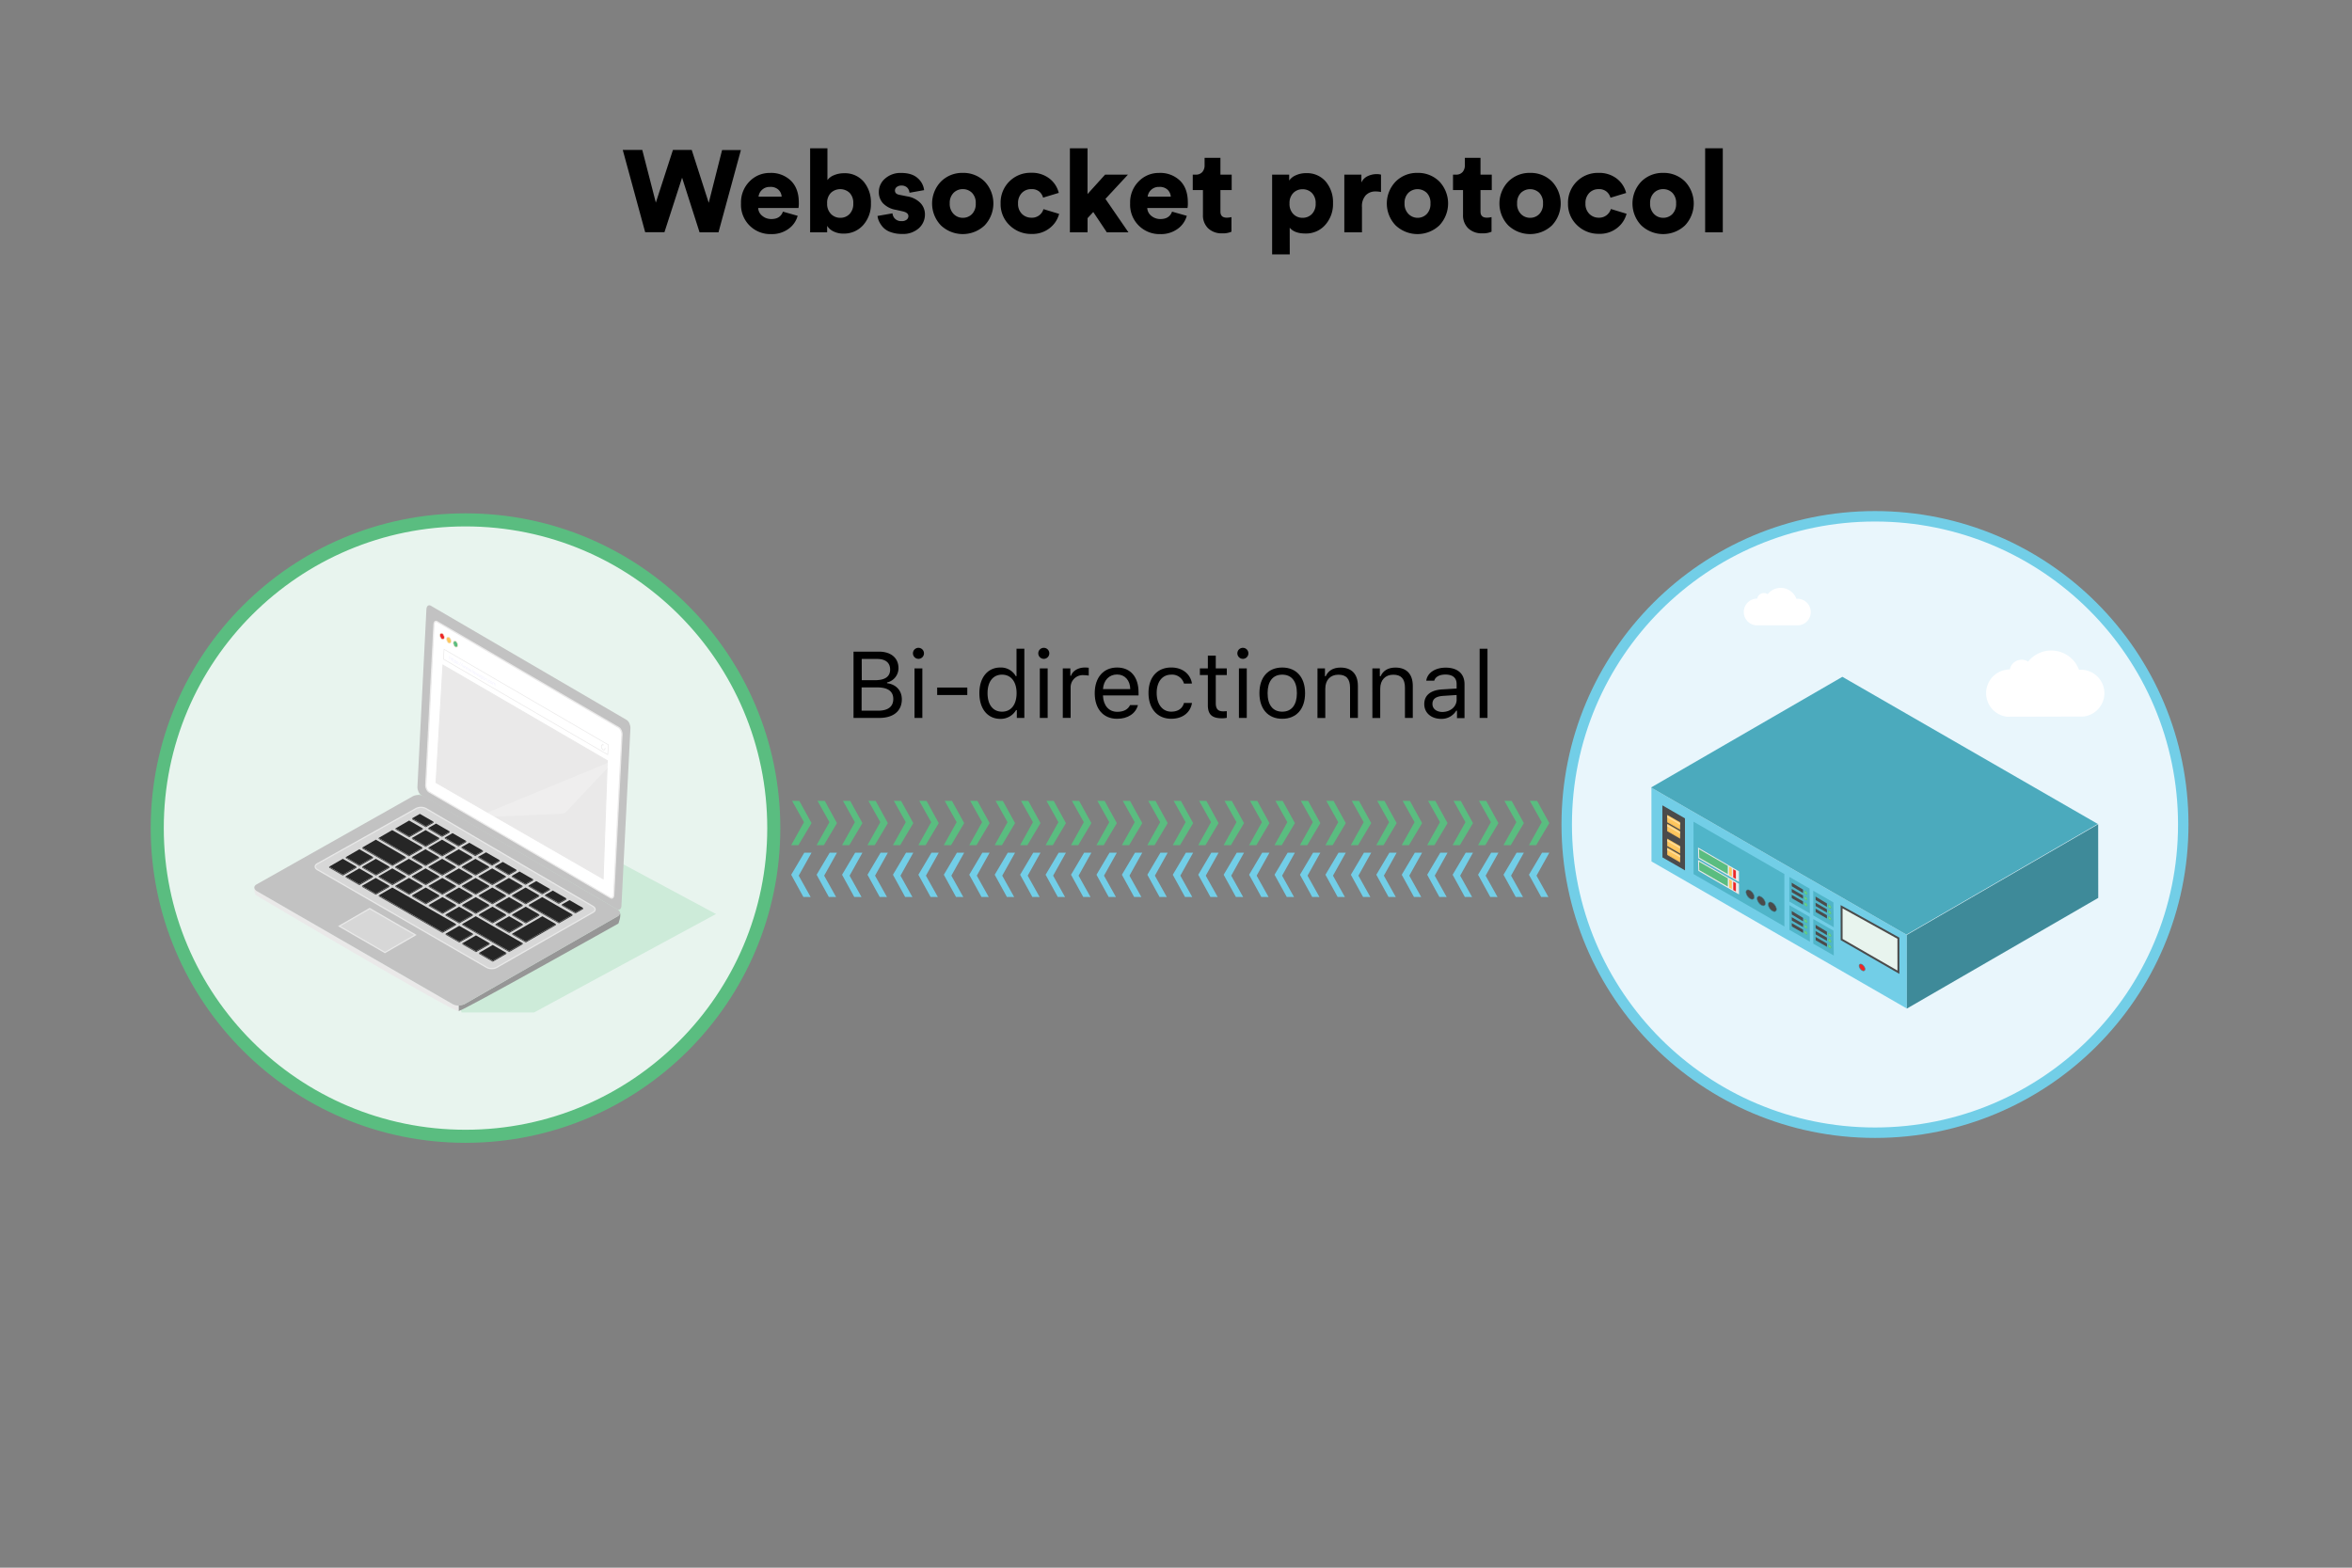 <svg xmlns="http://www.w3.org/2000/svg" xmlns:xlink="http://www.w3.org/1999/xlink" viewBox="0 0 900 600"><rect x="0" y="0" width="900" height="600" fill="#808080" stroke="none"/><defs><style>.a,.w{fill:#eae9e9;}.b,.v{fill:#5abd80;}.c,.u{fill:#fec75e;}.d,.l,.t{fill:#ed2627;}.e,.m{fill:#4b4b4b;}.f{fill:#66d38d;}.g{fill:#50b5c9;}.h{fill:#72cee7;}.i{fill:#4baabd;}.j{fill:#3e8a99;}.ae,.k{fill:#e8f4ee;}.k{stroke:#4b4b4b;}.ad,.ae,.k,.l,.m,.r,.t,.u,.v,.w,.x,.y{stroke-miterlimit:10;}.l,.m{stroke:#3e8a99;stroke-width:0.25px;}.n{fill:#262626;}.o{fill:#333;}.p{fill:#969696;}.q{fill:#c2c2c2;}.r{fill:#d7d7d7;stroke:#e8e8e8;}.aa,.s,.x{fill:#fff;}.t,.u,.v{stroke:#f1e5ce;}.t,.u,.v,.x,.y{stroke-width:0.5px;}.w,.x,.y{stroke:#eae9e9;}.w{stroke-width:0.8px;}.y{fill:none;}.z{fill:#eceaff;}.aa{opacity:0.24;}.ab{fill:#fedd9e;}.ac{fill:#ce9851;}.ad{fill:#e9f6fc;stroke:#72cee7;stroke-width:4px;}.ae{stroke:#5abd80;stroke-width:5px;}.af{fill:#cdebd9;}</style><symbol id="b" viewBox="0 0 21.16 17.82"><polygon class="a" points="0 0 0.16 5.61 21.16 17.82 21.16 12.31 0 0"/><polygon class="b" points="0.49 0.87 0.64 5.25 15.38 13.77 15.38 9.47 0.49 0.87"/><polygon class="c" points="17.45 10.74 17.45 15.04 16.07 14.25 16.07 9.95 17.45 10.74"/><polygon class="d" points="19.56 12.02 19.56 16.31 18.18 15.52 18.18 11.22 19.56 12.02"/></symbol><symbol id="d" viewBox="0 0 6.67 7.71"><polygon class="c" points="0 0 0 3.85 6.67 7.71 6.67 3.85 0 0"/><polygon class="ab" points="0 0.52 6.67 4.37 6.67 5.14 0 1.3 0 0.52"/><polygon class="ac" points="0 3.43 6.67 7.29 6.67 7.43 0 3.58 0 3.43"/></symbol><symbol id="i" viewBox="0 0 8.15 5.95"><polygon class="e" points="0 0 0.06 1.73 5.88 5.09 5.88 3.39 0 0"/><ellipse class="b" cx="7.29" cy="4.96" rx="0.64" ry="1.14" transform="translate(-1.52 5.38) rotate(-36.95)"/><ellipse class="f" cx="7.29" cy="4.96" rx="0.43" ry="0.76" transform="translate(-1.52 5.38) rotate(-36.95)"/></symbol><symbol id="h" viewBox="0 0 10.6 18.87"><polygon class="g" points="0 0 10.46 6.04 10.6 18.87 0 12.75 0 0"/><use width="8.15" height="5.95" transform="translate(1.2 3.01) scale(1 1.05)" xlink:href="#i"/><use width="8.15" height="5.95" transform="translate(1.2 9.27)" xlink:href="#i"/><use width="8.15" height="5.95" transform="translate(1.2 6.21)" xlink:href="#i"/></symbol><symbol id="a" viewBox="0 0 231.21 171.61"><polygon class="h" points="0.21 57.3 132.21 133.51 132.21 171.61 0.21 95.4 0.21 57.3"/><polygon class="i" points="0 57.16 99 0 231 76.21 132 133.37 0 57.16"/><polygon class="j" points="231.21 114.46 231.21 76.35 132.21 133.51 132.21 171.61 231.21 114.46"/><polygon class="k" points="127.85 135.22 127.85 152.81 98.5 135.87 98.5 118.92 127.85 135.22"/><polygon class="g" points="21.96 74.87 68.91 101.98 68.91 129.09 21.96 101.98 21.96 74.87"/><use width="21.16" height="17.82" transform="translate(24.28 88.22)" xlink:href="#b"/><use width="21.16" height="17.82" transform="translate(24.29 94.68)" xlink:href="#b"/><polygon class="e" points="17.54 73.14 17.54 100.04 5.89 93.32 5.86 66.39 17.54 73.14"/><polygon class="e" points="8.36 70.8 8.36 74.66 15.03 78.51 15.03 74.66 8.36 70.8"/><use width="6.67" height="7.71" transform="translate(8.36 71.32)" xlink:href="#d"/><use width="6.67" height="7.71" transform="translate(8.36 75.92)" xlink:href="#d"/><use width="6.67" height="7.71" transform="translate(8.36 83.62)" xlink:href="#d"/><use width="6.67" height="7.71" transform="translate(8.36 88.22)" xlink:href="#d"/><ellipse class="l" cx="109.05" cy="150.34" rx="1.16" ry="2.05" transform="translate(-68.47 95.74) rotate(-36.95)"/><use width="10.6" height="18.87" transform="translate(71.49 103.47)" xlink:href="#h"/><use width="10.6" height="18.87" transform="translate(83.83 110.64)" xlink:href="#h"/><use width="10.6" height="18.87" transform="translate(71.49 118.09)" xlink:href="#h"/><use width="10.6" height="18.87" transform="translate(83.83 125.27)" xlink:href="#h"/><ellipse class="m" cx="51.2" cy="112.58" rx="1.62" ry="2.87" transform="translate(-57.39 53.39) rotate(-36.95)"/><ellipse class="m" cx="56.95" cy="115.9" rx="1.62" ry="2.87" transform="translate(-58.23 57.51) rotate(-36.95)"/><ellipse class="m" cx="62.69" cy="118.92" rx="1.62" ry="2.87" transform="translate(-58.9 61.57) rotate(-36.95)"/></symbol><symbol id="y" viewBox="0 0 51.86 32.2"><polygon class="n" points="0 10.73 18.86 0 51.86 19.05 33 29.79 0 10.73"/><polygon class="o" points="33 32.2 33 29.79 51.86 19.05 51.86 21.47 33 32.2"/><polygon class="e" points="33 32.2 0 13.15 0 10.73 33 29.79 33 32.2"/></symbol><symbol id="ag" viewBox="0 0 66 40.52"><polygon class="n" points="0 19.05 33 0 66 19.05 33 38.1 0 19.05"/><polygon class="o" points="33 40.52 33 38.1 66 19.05 66 21.47 33 40.52"/><polygon class="e" points="33 40.52 0 21.47 0 19.05 33 38.1 33 40.52"/></symbol><symbol id="x" viewBox="0 0 299.9 323.56"><path class="p" d="M162.85,319.17v4.39c3,.13,127.44-69.8,127.44-69.8s2.27-5.84,1.31-8.44l-1.31,2.3L167.4,318.14Z"/><path class="a" d="M1.11,227.18l-1-2.06a11.09,11.09,0,0,0,1,5.88s157.36,93.54,161.74,92.56v-4.39L158.14,318Z"/><path class="q" d="M158.14,318l-155.93-90c-2.67-1.53-2.87-4-.44-5.4l124.64-70.32a10.19,10.19,0,0,1,9.27.18l153.78,90c2.67,1.54,2.87,4,.44,5.41L167.4,318.14A10.16,10.16,0,0,1,158.14,318Z"/><path class="r" d="M185.15,288.65,50.46,210.88c-2.3-1.32-2.47-3.43-.38-4.67l79-44.18a8.83,8.83,0,0,1,8,.16L269.89,240c2.31,1.32,2.48,3.42.39,4.67L193.15,288.8A8.79,8.79,0,0,1,185.15,288.65Z"/><use width="51.86" height="32.21" transform="translate(151.87 181.68) scale(0.33)" xlink:href="#y"/><use width="51.86" height="32.21" transform="translate(165.22 189.33) scale(0.33)" xlink:href="#y"/><use width="51.86" height="32.21" transform="translate(178.57 196.98) scale(0.33)" xlink:href="#y"/><use width="51.86" height="32.21" transform="translate(191.92 204.63) scale(0.33)" xlink:href="#y"/><use width="51.86" height="32.21" transform="translate(205.27 212.27) scale(0.33)" xlink:href="#y"/><use width="51.86" height="32.21" transform="translate(218.62 219.92) scale(0.33)" xlink:href="#y"/><use width="51.86" height="32.21" transform="translate(231.77 227.46) scale(0.33)" xlink:href="#y"/><use width="51.86" height="32.21" transform="translate(245.09 235.09) scale(0.33)" xlink:href="#y"/><use width="66" height="40.52" transform="translate(138.82 186.89) scale(0.33)" xlink:href="#ag"/><use width="66" height="40.52" transform="translate(152.14 194.53) scale(0.33)" xlink:href="#ag"/><use width="66" height="40.52" transform="translate(165.46 202.16) scale(0.33)" xlink:href="#ag"/><use width="66" height="40.52" transform="translate(178.79 209.79) scale(0.33)" xlink:href="#ag"/><use width="66" height="40.52" transform="translate(192.11 217.42) scale(0.33)" xlink:href="#ag"/><use width="66" height="40.52" transform="translate(205.43 225.05) scale(0.33)" xlink:href="#ag"/><polygon class="n" points="218.75 238.93 229.56 232.69 253.69 246.56 242.88 252.8 218.75 238.93"/><polygon class="o" points="242.88 253.59 242.88 252.8 253.69 246.56 253.69 247.35 242.88 253.59"/><polygon class="e" points="242.88 253.59 218.75 239.72 218.75 238.93 242.88 252.8 242.88 253.59"/><use width="66" height="40.52" transform="translate(125.6 194.53) scale(0.33)" xlink:href="#ag"/><use width="66" height="40.52" transform="translate(138.92 202.16) scale(0.33)" xlink:href="#ag"/><use width="66" height="40.52" transform="translate(152.24 209.79) scale(0.33)" xlink:href="#ag"/><use width="66" height="40.52" transform="translate(165.57 217.42) scale(0.33)" xlink:href="#ag"/><use width="66" height="40.52" transform="translate(178.89 225.05) scale(0.33)" xlink:href="#ag"/><use width="66" height="40.52" transform="translate(192.21 232.69) scale(0.33)" xlink:href="#ag"/><use width="66" height="40.52" transform="translate(205.53 240.32) scale(0.33)" xlink:href="#ag"/><polygon class="n" points="205.63 261.82 229.66 247.95 240.47 254.19 216.44 268.06 205.63 261.82"/><polygon class="o" points="216.44 268.86 216.44 268.06 240.47 254.19 240.47 254.98 216.44 268.86"/><polygon class="e" points="216.44 268.86 205.63 262.62 205.63 261.82 216.44 268.06 216.44 268.86"/><use width="66" height="40.52" transform="translate(112.38 202.16) scale(0.33)" xlink:href="#ag"/><use width="66" height="40.52" transform="translate(125.7 209.79) scale(0.33)" xlink:href="#ag"/><use width="66" height="40.52" transform="translate(139.02 217.42) scale(0.33)" xlink:href="#ag"/><use width="66" height="40.52" transform="translate(152.35 225.05) scale(0.33)" xlink:href="#ag"/><use width="66" height="40.52" transform="translate(165.67 232.69) scale(0.33)" xlink:href="#ag"/><use width="66" height="40.52" transform="translate(178.99 240.32) scale(0.33)" xlink:href="#ag"/><use width="66" height="40.52" transform="translate(192.31 247.95) scale(0.33)" xlink:href="#ag"/><use width="66" height="40.52" transform="translate(99.16 209.79) scale(0.33)" xlink:href="#ag"/><use width="66" height="40.52" transform="translate(112.48 217.42) scale(0.33)" xlink:href="#ag"/><use width="66" height="40.52" transform="translate(125.81 225.05) scale(0.33)" xlink:href="#ag"/><use width="66" height="40.52" transform="translate(139.13 232.69) scale(0.33)" xlink:href="#ag"/><use width="66" height="40.52" transform="translate(152.45 240.32) scale(0.33)" xlink:href="#ag"/><polygon class="n" points="165.77 254.19 176.58 247.95 214.03 269.46 203.22 275.7 165.77 254.19"/><polygon class="o" points="203.22 276.49 203.22 275.7 214.03 269.46 214.03 270.25 203.22 276.49"/><polygon class="e" points="203.22 276.49 165.77 254.98 165.77 254.19 203.22 275.7 203.22 276.49"/><use width="66" height="40.52" transform="translate(85.94 217.42) scale(0.33)" xlink:href="#ag"/><use width="51.86" height="32.21" transform="translate(138.73 174.04) scale(0.33)" xlink:href="#y"/><use width="66" height="40.52" transform="translate(125.7 179.26) scale(0.33)" xlink:href="#ag"/><use width="66" height="40.52" transform="translate(86.04 202.16) scale(0.33)" xlink:href="#ag"/><use width="66" height="40.52" transform="translate(72.82 209.79) scale(0.33)" xlink:href="#ag"/><use width="51.86" height="32.21" transform="translate(125.81 166.32) scale(0.33)" xlink:href="#y"/><use width="66" height="40.52" transform="translate(112.59 171.63) scale(0.33)" xlink:href="#ag"/><polygon class="n" points="99.16 185.5 109.97 179.26 134.1 193.13 123.29 199.38 99.16 185.5"/><polygon class="o" points="123.29 200.17 123.29 199.38 134.1 193.13 134.1 193.93 123.29 200.17"/><polygon class="e" points="123.29 200.17 99.16 186.29 99.16 185.5 123.29 199.38 123.29 200.17"/><polygon class="n" points="86.15 193.13 96.96 186.89 120.88 200.77 110.07 207.01 86.15 193.13"/><polygon class="o" points="110.07 207.8 110.07 207.01 120.88 200.77 120.88 201.56 110.07 207.8"/><polygon class="e" points="110.07 207.8 86.15 193.93 86.15 193.13 110.07 207.01 110.07 207.8"/><use width="66" height="40.52" transform="translate(72.93 194.53) scale(0.33)" xlink:href="#ag"/><use width="66" height="40.52" transform="translate(59.71 202.16) scale(0.33)" xlink:href="#ag"/><polygon class="n" points="99.26 231.3 110.07 225.06 160.85 254.19 150.04 260.43 99.26 231.3"/><polygon class="o" points="150.04 261.23 150.04 260.43 160.85 254.19 160.85 254.98 150.04 261.23"/><polygon class="e" points="150.04 261.23 99.26 232.09 99.26 231.3 150.04 260.43 150.04 261.23"/><use width="66" height="40.52" transform="translate(152.55 255.58) scale(0.33)" xlink:href="#ag"/><use width="66" height="40.52" transform="translate(165.87 263.22) scale(0.33)" xlink:href="#ag"/><use width="66" height="40.52" transform="translate(179.2 270.85) scale(0.33)" xlink:href="#ag"/><polygon class="r" points="92.04 241.84 128.44 262.85 104.18 276.86 67.78 255.85 92.04 241.84"/><path class="q" d="M296.81,91.38l-156-91c-1.83-1.06-3.43.17-3.56,2.74l-7.16,141.63c-.13,2.57,1.25,5.55,3.08,6.61l156,91c1.82,1.07,3.43-.17,3.56-2.74L299.89,98C300,95.42,298.63,92.45,296.81,91.38Z"/><path class="s" d="M285,233.55a1.92,1.92,0,0,1-.94-.29L139.36,148.88c-1.53-.89-2.73-3.5-2.62-5.69l6.55-127.93c.08-1.47.71-2.43,1.62-2.43a1.92,1.92,0,0,1,.94.29L290.51,97.51c1.53.89,2.73,3.49,2.62,5.68l-6.55,127.93c-.08,1.48-.71,2.43-1.62,2.43Z"/><path class="a" d="M144.91,13.33a1.42,1.42,0,0,1,.68.22L290.26,97.94c1.36.79,2.47,3.24,2.37,5.23L286.08,231.1c-.06,1.17-.51,2-1.12,2a1.42,1.42,0,0,1-.68-.22L139.61,148.45c-1.36-.8-2.47-3.24-2.37-5.23l6.55-127.93c.06-1.17.51-2,1.12-2m0-1c-1.16,0-2,1.1-2.12,2.91l-6.55,127.92c-.12,2.39,1.17,5.16,2.87,6.15l144.66,84.38a2.32,2.32,0,0,0,1.19.36c1.15,0,2-1.09,2.12-2.9l6.55-127.93c.12-2.39-1.17-5.16-2.87-6.15L146.1,12.69a2.42,2.42,0,0,0-1.19-.36Z"/><ellipse class="t" cx="149.78" cy="24.74" rx="1.6" ry="2.6" transform="translate(1.63 57.87) rotate(-21.99)"/><ellipse class="u" cx="155.13" cy="27.85" rx="1.6" ry="2.6" transform="translate(0.86 60.1) rotate(-21.99)"/><ellipse class="v" cx="160.47" cy="30.96" rx="1.6" ry="2.6" transform="translate(0.08 62.33) rotate(-21.99)"/><polygon class="w" points="278.12 218.05 144.92 141.36 150.44 47.73 281.46 123.93 278.12 218.05"/><polygon class="x" points="281.8 119.11 150.78 42.91 151.31 35.09 282.33 111.29 281.8 119.11"/><path class="y" d="M279.65,113.72a2.11,2.11,0,0,1-.14,1c-.35.8-1.22.8-1.95,0a3,3,0,0,1-.69-2.91.88.88,0,0,1,.94-.59"/><polygon class="a" points="277.93 112.14 278.54 111.23 277.51 110.26 277.93 112.14"/><path class="z" d="M155.78,42.11l-.08,1.19-.2-.11.21-3,.19.11-.09,1.32a.32.32,0,0,1,.21-.15.5.5,0,0,1,.31.08,1,1,0,0,1,.39.45,1.19,1.19,0,0,1,.1.6l-.09,1.28-.19-.11.09-1.24a.93.93,0,0,0-.08-.45.69.69,0,0,0-.3-.35.27.27,0,0,0-.32,0A.5.5,0,0,0,155.78,42.11Z"/><path class="z" d="M157.71,41.78l0,.62.4.23,0,.23-.39-.23-.09,1.18a.52.52,0,0,0,.24.51.34.34,0,0,0,.14,0v.21a.36.36,0,0,1-.2-.07.7.7,0,0,1-.28-.31.94.94,0,0,1-.08-.48l.08-1.21-.32-.19V42.1l.12.07c.15.08.23,0,.24-.16l0-.34Z"/><path class="z" d="M158.81,42.42l0,.62.4.23v.23l-.4-.23-.08,1.18a.49.49,0,0,0,.23.51.39.39,0,0,0,.14,0v.21a.32.32,0,0,1-.19-.07.67.67,0,0,1-.29-.31.94.94,0,0,1-.08-.48l.08-1.21-.32-.18v-.23l.12.07c.15.08.23,0,.24-.16l0-.34Z"/><path class="z" d="M159.57,46.36l-.19-.11.19-2.75.18.11,0,.39a.37.37,0,0,1,.21-.18.51.51,0,0,1,.38.07,1.22,1.22,0,0,1,.49.59,1.86,1.86,0,0,1,.13.84.88.88,0,0,1-.24.63.43.43,0,0,1-.53,0,1,1,0,0,1-.35-.34,1.59,1.59,0,0,1-.18-.4Zm1-.65a.7.7,0,0,0,.18-.5,1.44,1.44,0,0,0-.1-.66.88.88,0,0,0-.37-.46.31.31,0,0,0-.4,0,.72.72,0,0,0-.19.49,1.5,1.5,0,0,0,.11.67.91.91,0,0,0,.37.46A.31.31,0,0,0,160.56,45.71Z"/><path class="z" d="M161.17,45.94l.19,0a.88.88,0,0,0,.1.4.74.74,0,0,0,.29.29.31.31,0,0,0,.25.05.22.22,0,0,0,.12-.2.6.6,0,0,0-.24-.49l-.26-.22a.88.88,0,0,1-.33-.74.34.34,0,0,1,.18-.32.41.41,0,0,1,.38,0,1,1,0,0,1,.38.41,1.19,1.19,0,0,1,.13.44l-.18,0a.73.73,0,0,0-.08-.33.67.67,0,0,0-.27-.28.26.26,0,0,0-.23,0,.21.21,0,0,0-.12.19.54.54,0,0,0,.22.45l.25.22a1,1,0,0,1,.36.78.37.37,0,0,1-.17.32.38.38,0,0,1-.41,0,1,1,0,0,1-.41-.43A1.16,1.16,0,0,1,161.17,45.94Z"/><path class="z" d="M163,47.48a.11.11,0,0,1-.12,0,.3.3,0,0,1-.12-.13.29.29,0,0,1,0-.18.15.15,0,0,1,.06-.13.11.11,0,0,1,.12,0s.08.07.12.13a.29.29,0,0,1,0,.18C163,47.42,163,47.46,163,47.48Zm0-1.58a.36.36,0,0,1-.11-.13.39.39,0,0,1,0-.18c0-.07,0-.11.06-.13a.11.11,0,0,1,.12,0,.3.3,0,0,1,.12.13.39.39,0,0,1,0,.18c0,.06,0,.11-.06.13A.12.12,0,0,1,162.94,45.9Z"/><path class="z" d="M164.79,45.54l-1.31,2.29-.19-.11,1.31-2.29Z"/><path class="z" d="M166,46.24l-1.3,2.28-.19-.11,1.3-2.28Z"/><path class="z" d="M167,47.81l.2.12.35,1.93.52-1.42.2.11-.64,1.68-.21-.12-.35-1.94-.57,1.4-.21-.12-.38-2.27.22.13.3,1.9Z"/><path class="z" d="M169.45,49.25l.21.12L170,51.3l.52-1.43.21.12-.65,1.67-.2-.12-.35-1.93L169,51l-.21-.12-.37-2.27.21.12.3,1.91Z"/><path class="z" d="M171.92,50.69l.21.12.34,1.93.53-1.43.2.12-.65,1.67-.2-.12L172,51.05l-.57,1.4-.21-.12-.38-2.27.21.12.3,1.91Z"/><path class="z" d="M173.36,53.59a.3.3,0,0,1-.12-.13.46.46,0,0,1,0-.19.17.17,0,0,1,.06-.12s.08,0,.13,0a.31.31,0,0,1,.11.14.3.3,0,0,1,0,.18.15.15,0,0,1-.06.13S173.41,53.61,173.36,53.59Z"/><path class="z" d="M174.21,54.06,174,54l.21-3,.19.11Z"/><path class="z" d="M175.91,54.39l.17.18a.51.51,0,0,1-.27.3.52.52,0,0,1-.45-.08,1.25,1.25,0,0,1-.5-.58,1.71,1.71,0,0,1-.17-.9.84.84,0,0,1,.26-.62.43.43,0,0,1,.52,0,1.22,1.22,0,0,1,.51.58,1.8,1.8,0,0,1,.14.83.54.54,0,0,0,0,.08l-1.23-.71v0a1.29,1.29,0,0,0,.13.64.88.88,0,0,0,.37.43.4.4,0,0,0,.34.06A.4.4,0,0,0,175.91,54.39Zm-1-1.11,1,.59a1.24,1.24,0,0,0-.11-.54,1,1,0,0,0-.36-.41.34.34,0,0,0-.37,0A.51.51,0,0,0,174.91,53.28Z"/><path class="z" d="M177.43,53.89l.21.12.34,1.93.52-1.42.21.11-.65,1.68-.2-.12-.35-1.94-.57,1.4-.21-.12-.38-2.27.21.13.3,1.9Z"/><path class="z" d="M178.92,56.68a.9.9,0,0,1-.11-.47c0-.31.19-.42.51-.31l.41.16c.11,0,.17,0,.18-.1a.84.84,0,0,0-.08-.38.78.78,0,0,0-.28-.29.34.34,0,0,0-.31,0,.32.32,0,0,0-.15.26l-.18-.16a.41.41,0,0,1,.22-.34.5.5,0,0,1,.43.07,1.19,1.19,0,0,1,.43.46,1.24,1.24,0,0,1,.11.57l-.07,1c0,.11,0,.23,0,.35l-.18-.11a2,2,0,0,1,0-.35.32.32,0,0,1-.21.15.47.47,0,0,1-.35-.07A1,1,0,0,1,178.92,56.68Zm.09-.36a.69.69,0,0,0,.07.3.58.58,0,0,0,.24.25.37.37,0,0,0,.37,0,.48.48,0,0,0,.18-.39v-.24h-.08a.33.33,0,0,1-.13,0l-.34-.13C179.13,56,179,56.1,179,56.32Z"/><path class="z" d="M180.36,57.76l.19.05a1,1,0,0,0,.13.49.94.94,0,0,0,.32.36c.19.11.34.12.43,0a.64.64,0,0,0,.15-.46l0-.36a.31.31,0,0,1-.2.16.44.44,0,0,1-.35-.07,1.2,1.2,0,0,1-.47-.56,1.53,1.53,0,0,1-.15-.79.74.74,0,0,1,.24-.57.42.42,0,0,1,.51,0,.87.87,0,0,1,.33.3,1.22,1.22,0,0,1,.17.39l0-.35.19.11-.12,1.83a.91.91,0,0,1-.2.57c-.14.14-.34.14-.59,0a1.16,1.16,0,0,1-.45-.48A1.24,1.24,0,0,1,180.36,57.76Zm.38-.45a.92.92,0,0,0,.36.43.31.31,0,0,0,.39,0,.63.63,0,0,0,.17-.45,1.36,1.36,0,0,0-.1-.6.84.84,0,0,0-.36-.42c-.15-.09-.28-.1-.38,0a.55.55,0,0,0-.18.44A1.25,1.25,0,0,0,180.74,57.31Z"/><path class="z" d="M182.49,57.08a.48.48,0,0,1,.55,0,1.24,1.24,0,0,1,.52.6,1.78,1.78,0,0,1,.17.88.76.76,0,0,1-.27.62.5.5,0,0,1-.56,0,1.39,1.39,0,0,1-.51-.6,1.69,1.69,0,0,1-.17-.88A.76.76,0,0,1,182.49,57.08Zm0,1.43a.93.93,0,0,0,.38.44.35.35,0,0,0,.4,0,.6.6,0,0,0,.21-.5,1.39,1.39,0,0,0-.12-.7.93.93,0,0,0-.38-.44.35.35,0,0,0-.41,0,.64.64,0,0,0-.2.51A1.35,1.35,0,0,0,182.54,58.51Z"/><path class="z" d="M184.35,58.74l-.08,1.17-.2-.11.14-2,.19.11,0,.34c.12-.2.29-.23.53-.1a.94.94,0,0,1,.39.46,1.17,1.17,0,0,1,.1.59l-.09,1.29-.19-.12.09-1.24a1,1,0,0,0-.08-.45.66.66,0,0,0-.3-.34.27.27,0,0,0-.33,0A.51.51,0,0,0,184.35,58.74Z"/><path class="z" d="M186,60.91a.36.36,0,0,1-.11-.13.39.39,0,0,1,0-.18.15.15,0,0,1,.06-.13.11.11,0,0,1,.12,0,.3.3,0,0,1,.12.13.46.46,0,0,1,0,.19c0,.06,0,.1-.06.12A.12.12,0,0,1,186,60.91Z"/><path class="z" d="M187.62,60.16a.84.84,0,0,0-.32-.35.35.35,0,0,0-.41,0,.69.69,0,0,0-.21.51,1.43,1.43,0,0,0,.13.68.89.89,0,0,0,.37.45.35.35,0,0,0,.36,0,.39.39,0,0,0,.18-.23l.16.19a.46.46,0,0,1-.25.29.49.49,0,0,1-.46-.06,1.32,1.32,0,0,1-.52-.61,1.62,1.62,0,0,1-.16-.87.77.77,0,0,1,.26-.62.5.5,0,0,1,.56,0,1.21,1.21,0,0,1,.43.44,1.42,1.42,0,0,1,.18.56h-.17A1.31,1.31,0,0,0,187.62,60.16Z"/><path class="z" d="M188.42,60.53a.5.5,0,0,1,.56,0,1.28,1.28,0,0,1,.51.6,1.68,1.68,0,0,1,.17.88.76.76,0,0,1-.27.62.5.5,0,0,1-.56,0,1.39,1.39,0,0,1-.51-.6,1.8,1.8,0,0,1-.17-.88A.76.76,0,0,1,188.42,60.53Zm.05,1.43a.93.93,0,0,0,.38.44.36.36,0,0,0,.41,0,.67.67,0,0,0,.21-.5,1.51,1.51,0,0,0-.13-.7.92.92,0,0,0-.38-.44.33.33,0,0,0-.4,0,.61.61,0,0,0-.21.51A1.35,1.35,0,0,0,188.47,62Z"/><path class="z" d="M190.2,63.36l-.19-.11.13-2,.19.11,0,.33a.27.27,0,0,1,.2-.16.42.42,0,0,1,.31.07.86.86,0,0,1,.3.3,1,1,0,0,1,.15.42c.12-.24.31-.28.56-.13a.9.9,0,0,1,.37.4,1.22,1.22,0,0,1,.11.62l-.09,1.3-.19-.11.09-1.27a1,1,0,0,0-.08-.44.67.67,0,0,0-.28-.32.27.27,0,0,0-.32,0,.48.48,0,0,0-.15.35l-.08,1.2-.19-.11.09-1.27a.93.93,0,0,0-.08-.44.73.73,0,0,0-.28-.32.27.27,0,0,0-.32,0,.44.44,0,0,0-.15.35Z"/><polygon class="aa" points="176.68 169.09 287.76 123.19 247.8 165.59 243.54 166.32 176.68 169.09"/></symbol></defs><title>websocket</title><polygon class="b" points="303.09 306.51 305.86 306.52 310.54 315.03 305.52 323.47 302.75 323.46 307.65 314.67 303.09 306.51"/><polygon class="b" points="312.83 306.51 315.6 306.52 320.27 315.03 315.25 323.47 312.48 323.46 317.39 314.67 312.83 306.51"/><polygon class="b" points="322.56 306.51 325.33 306.52 330.01 315.03 324.99 323.47 322.22 323.46 327.12 314.67 322.56 306.51"/><polygon class="b" points="332.3 306.51 335.07 306.52 339.74 315.03 334.72 323.47 331.95 323.46 336.86 314.67 332.3 306.51"/><polygon class="b" points="342.03 306.51 344.8 306.52 349.48 315.03 344.46 323.47 341.69 323.46 346.59 314.67 342.03 306.51"/><polygon class="b" points="351.76 306.51 354.54 306.52 359.21 315.03 354.19 323.47 351.42 323.46 356.32 314.67 351.76 306.51"/><polygon class="b" points="361.5 306.51 364.27 306.52 368.95 315.03 363.93 323.47 361.16 323.46 366.06 314.67 361.5 306.51"/><polygon class="b" points="371.24 306.51 374 306.52 378.68 315.03 373.66 323.47 370.89 323.46 375.8 314.67 371.24 306.51"/><polygon class="b" points="380.97 306.51 383.74 306.52 388.42 315.03 383.4 323.47 380.63 323.46 385.53 314.67 380.97 306.51"/><polygon class="b" points="390.7 306.51 393.48 306.52 398.15 315.03 393.13 323.47 390.36 323.46 395.26 314.67 390.7 306.51"/><polygon class="b" points="400.44 306.51 403.21 306.52 407.88 315.03 402.87 323.47 400.1 323.46 405 314.67 400.44 306.51"/><polygon class="b" points="410.17 306.51 412.94 306.52 417.62 315.03 412.6 323.47 409.83 323.46 414.73 314.67 410.17 306.51"/><polygon class="b" points="419.91 306.51 422.68 306.52 427.36 315.03 422.34 323.47 419.57 323.46 424.47 314.67 419.91 306.51"/><polygon class="b" points="429.64 306.51 432.41 306.52 437.09 315.03 432.07 323.47 429.3 323.46 434.2 314.67 429.64 306.51"/><polygon class="b" points="439.38 306.51 442.15 306.52 446.82 315.03 441.81 323.47 439.04 323.46 443.94 314.67 439.38 306.51"/><polygon class="b" points="449.11 306.51 451.88 306.52 456.56 315.03 451.54 323.47 448.77 323.46 453.67 314.67 449.11 306.51"/><polygon class="b" points="458.85 306.51 461.62 306.52 466.29 315.03 461.28 323.47 458.51 323.46 463.41 314.67 458.85 306.51"/><polygon class="b" points="468.58 306.51 471.35 306.52 476.03 315.03 471.01 323.47 468.24 323.46 473.14 314.67 468.58 306.51"/><polygon class="b" points="478.32 306.51 481.09 306.52 485.76 315.03 480.75 323.47 477.98 323.46 482.88 314.67 478.32 306.51"/><polygon class="b" points="488.05 306.51 490.82 306.52 495.5 315.03 490.48 323.47 487.71 323.46 492.61 314.67 488.05 306.51"/><polygon class="b" points="497.79 306.51 500.56 306.52 505.23 315.03 500.22 323.47 497.44 323.46 502.35 314.67 497.79 306.51"/><polygon class="b" points="507.52 306.51 510.29 306.52 514.97 315.03 509.95 323.47 507.18 323.46 512.08 314.67 507.52 306.51"/><polygon class="b" points="517.26 306.51 520.03 306.52 524.7 315.03 519.68 323.47 516.91 323.46 521.82 314.67 517.26 306.51"/><polygon class="b" points="526.99 306.51 529.76 306.52 534.44 315.03 529.42 323.47 526.65 323.46 531.55 314.67 526.99 306.51"/><polygon class="b" points="536.73 306.51 539.5 306.52 544.17 315.03 539.15 323.47 536.38 323.46 541.29 314.67 536.73 306.51"/><polygon class="b" points="546.46 306.51 549.23 306.52 553.91 315.03 548.89 323.47 546.12 323.46 551.02 314.67 546.46 306.51"/><polygon class="b" points="556.2 306.51 558.97 306.52 563.64 315.03 558.63 323.47 555.85 323.46 560.76 314.67 556.2 306.51"/><polygon class="b" points="565.93 306.51 568.7 306.52 573.38 315.03 568.36 323.47 565.59 323.46 570.49 314.67 565.93 306.51"/><polygon class="b" points="575.67 306.51 578.44 306.52 583.11 315.03 578.09 323.47 575.32 323.46 580.23 314.67 575.67 306.51"/><polygon class="b" points="585.4 306.51 588.17 306.52 592.85 315.03 587.83 323.47 585.06 323.46 589.96 314.67 585.4 306.51"/><polygon class="h" points="310.19 343.31 307.42 343.3 302.75 334.79 307.77 326.34 310.54 326.35 305.63 335.14 310.19 343.31"/><polygon class="h" points="319.93 343.31 317.16 343.3 312.48 334.79 317.5 326.34 320.27 326.35 315.37 335.14 319.93 343.31"/><polygon class="h" points="329.66 343.31 326.89 343.3 322.22 334.79 327.24 326.34 330.01 326.35 325.1 335.14 329.66 343.31"/><polygon class="h" points="339.4 343.31 336.63 343.3 331.95 334.79 336.97 326.34 339.74 326.35 334.84 335.14 339.4 343.31"/><polygon class="h" points="349.13 343.31 346.36 343.3 341.69 334.79 346.71 326.34 349.48 326.35 344.57 335.14 349.13 343.31"/><polygon class="h" points="358.87 343.31 356.1 343.3 351.42 334.79 356.44 326.34 359.21 326.35 354.31 335.14 358.87 343.31"/><polygon class="h" points="368.6 343.31 365.83 343.3 361.16 334.79 366.18 326.34 368.95 326.35 364.04 335.14 368.6 343.31"/><polygon class="h" points="378.34 343.31 375.57 343.3 370.89 334.79 375.91 326.34 378.68 326.35 373.78 335.14 378.34 343.31"/><polygon class="h" points="388.07 343.31 385.3 343.3 380.63 334.79 385.64 326.34 388.42 326.35 383.51 335.14 388.07 343.31"/><polygon class="h" points="397.81 343.31 395.04 343.3 390.36 334.79 395.38 326.34 398.15 326.35 393.25 335.14 397.81 343.31"/><polygon class="h" points="407.54 343.31 404.77 343.3 400.1 334.79 405.12 326.34 407.88 326.35 402.98 335.14 407.54 343.31"/><polygon class="h" points="417.28 343.31 414.51 343.3 409.83 334.79 414.85 326.34 417.62 326.35 412.72 335.14 417.28 343.31"/><polygon class="h" points="427.01 343.31 424.24 343.3 419.57 334.79 424.58 326.34 427.36 326.35 422.45 335.14 427.01 343.31"/><polygon class="h" points="436.75 343.31 433.98 343.3 429.3 334.79 434.32 326.34 437.09 326.35 432.19 335.14 436.75 343.31"/><polygon class="h" points="446.48 343.31 443.71 343.3 439.04 334.79 444.05 326.34 446.82 326.35 441.92 335.14 446.48 343.31"/><polygon class="h" points="456.22 343.31 453.45 343.3 448.77 334.79 453.79 326.34 456.56 326.35 451.66 335.14 456.22 343.31"/><polygon class="h" points="465.95 343.31 463.18 343.3 458.51 334.79 463.52 326.34 466.29 326.35 461.39 335.14 465.95 343.31"/><polygon class="h" points="475.69 343.31 472.92 343.3 468.24 334.79 473.26 326.34 476.03 326.35 471.13 335.14 475.69 343.31"/><polygon class="h" points="485.42 343.31 482.65 343.3 477.98 334.79 482.99 326.34 485.76 326.35 480.86 335.14 485.42 343.31"/><polygon class="h" points="495.16 343.31 492.39 343.3 487.71 334.79 492.73 326.34 495.5 326.35 490.6 335.14 495.16 343.31"/><polygon class="h" points="504.89 343.31 502.12 343.3 497.44 334.79 502.46 326.34 505.23 326.35 500.33 335.14 504.89 343.31"/><polygon class="h" points="514.63 343.31 511.86 343.3 507.18 334.79 512.2 326.34 514.97 326.35 510.07 335.14 514.63 343.31"/><polygon class="h" points="524.36 343.31 521.59 343.3 516.91 334.79 521.93 326.34 524.7 326.35 519.8 335.14 524.36 343.31"/><polygon class="h" points="534.1 343.31 531.33 343.3 526.65 334.79 531.67 326.34 534.44 326.35 529.54 335.14 534.1 343.31"/><polygon class="h" points="543.83 343.31 541.06 343.3 536.38 334.79 541.4 326.34 544.17 326.35 539.27 335.14 543.83 343.31"/><polygon class="h" points="553.57 343.31 550.79 343.3 546.12 334.79 551.14 326.34 553.91 326.35 549 335.14 553.57 343.31"/><polygon class="h" points="563.3 343.31 560.53 343.3 555.85 334.79 560.87 326.34 563.64 326.35 558.74 335.14 563.3 343.31"/><polygon class="h" points="573.03 343.31 570.26 343.3 565.59 334.79 570.61 326.34 573.38 326.35 568.48 335.14 573.03 343.31"/><polygon class="h" points="582.77 343.31 580 343.3 575.32 334.79 580.34 326.34 583.11 326.35 578.21 335.14 582.77 343.31"/><polygon class="h" points="592.5 343.31 589.73 343.3 585.06 334.79 590.08 326.34 592.85 326.35 587.95 335.14 592.5 343.31"/><path d="M326.6,274.77V249.4h9.7c4.66,0,7.51,2.44,7.51,6.33a5.6,5.6,0,0,1-4.38,5.47v.28c3.46.44,5.66,2.81,5.66,6.17,0,4.46-3.2,7.12-8.6,7.12Zm3.16-14.44h5.06c3.84,0,5.79-1.37,5.79-4.06s-1.83-4.07-5-4.07h-5.87ZM336,272c3.81,0,5.82-1.55,5.82-4.48s-2.08-4.43-6.12-4.43h-6V272Z"/><path d="M349.34,250.05a2.11,2.11,0,1,1,2.11,2.11A2.12,2.12,0,0,1,349.34,250.05Zm.6,5.77h3v18.95h-3Z"/><path d="M358.61,266v-2.86h11.53V266Z"/><path d="M374.76,265.29c0-5.94,3.15-9.81,8-9.81a6.5,6.5,0,0,1,5.95,3.32h.26V248.29h3v26.48h-2.88v-3h-.28a6.8,6.8,0,0,1-6.07,3.36C377.87,275.1,374.76,271.25,374.76,265.29Zm3.13,0c0,4.43,2.07,7.09,5.54,7.09s5.57-2.71,5.57-7.09-2.15-7.08-5.57-7.08S377.89,260.88,377.89,265.29Z"/><path d="M397.3,250.05a2.11,2.11,0,1,1,2.11,2.11A2.12,2.12,0,0,1,397.3,250.05Zm.59,5.77h3v18.95h-3Z"/><path d="M406.68,255.82h2.89v2.81h.28c.56-1.85,2.74-3.15,5.25-3.15a13.48,13.48,0,0,1,1.51.09v3a12.14,12.14,0,0,0-1.93-.17,4.64,4.64,0,0,0-5,4.6v11.75h-3Z"/><path d="M435.44,269.86c-.88,3.24-3.83,5.24-8,5.24-5.26,0-8.54-3.8-8.54-9.79s3.34-9.83,8.54-9.83,8.23,3.64,8.23,9.53v1.16H422.06v.14c.16,3.74,2.25,6.12,5.47,6.12,2.44,0,4.1-.9,4.89-2.57Zm-13.38-6.13H432.5c-.07-3.36-2.07-5.58-5.08-5.58S422.29,260.37,422.06,263.73Z"/><path d="M453.05,261.62a4.69,4.69,0,0,0-4.88-3.41c-3.41,0-5.56,2.72-5.56,7s2.18,7.16,5.56,7.16c2.55,0,4.32-1.18,4.88-3.33h3.06c-.54,3.48-3.37,6.05-7.93,6.05-5.3,0-8.7-3.85-8.7-9.88s3.38-9.74,8.69-9.74c4.6,0,7.41,2.76,7.94,6.14Z"/><path d="M465.22,250.91v4.91h4.22v2.53h-4.22v10.72c0,2.23.84,3.18,2.81,3.18a13.58,13.58,0,0,0,1.41-.07v2.55a9.77,9.77,0,0,1-1.78.18c-3.9,0-5.47-1.45-5.47-5.07V258.35h-3.05v-2.53h3.05v-4.91Z"/><path d="M473.48,250.05a2.11,2.11,0,1,1,2.11,2.11A2.12,2.12,0,0,1,473.48,250.05Zm.6,5.77h3v18.95h-3Z"/><path d="M481.92,265.29c0-6.1,3.34-9.81,8.73-9.81s8.74,3.71,8.74,9.81-3.34,9.81-8.74,9.81S481.92,271.37,481.92,265.29Zm14.34,0c0-4.5-2-7.08-5.61-7.08s-5.6,2.58-5.6,7.08,2,7.09,5.6,7.09S496.26,269.77,496.26,265.29Z"/><path d="M504.14,255.82H507v3h.28c.95-2.09,2.79-3.32,5.7-3.32,4.25,0,6.62,2.52,6.62,7v12.27h-3V263.23c0-3.41-1.44-5-4.47-5s-5,2-5,5.34v11.22h-3Z"/><path d="M525.14,255.82H528v3h.29c.94-2.09,2.79-3.32,5.69-3.32,4.25,0,6.63,2.52,6.63,7v12.27h-3V263.23c0-3.41-1.44-5-4.46-5s-5,2-5,5.34v11.22h-3Z"/><path d="M545,269.46c0-3.4,2.5-5.35,6.91-5.61l5.47-.33v-1.73c0-2.33-1.46-3.62-4.29-3.62-2.27,0-3.85.86-4.27,2.36h-3.06c.4-3,3.39-5,7.43-5,4.63,0,7.21,2.38,7.21,6.31v13h-2.88V272h-.28a6.56,6.56,0,0,1-5.84,3.13C547.75,275.1,545,272.92,545,269.46Zm12.38-1.76V266l-5.1.33c-2.88.2-4.15,1.2-4.15,3.1s1.64,3.06,3.83,3.06C555.1,272.45,557.4,270.41,557.4,267.7Z"/><path d="M566.19,248.29h3v26.48h-3Z"/><circle class="ad" cx="717.47" cy="315.56" r="117.96"/><circle class="ae" cx="178.13" cy="316.93" r="117.96"/><path class="s" d="M692.89,234.25a5.07,5.07,0,0,0-5.08-5.08l-.41,0a6.39,6.39,0,0,0-11-1.75,2.6,2.6,0,0,0-4,1.68h-.05a5.13,5.13,0,0,0-.59,10.22l16.48,0A5.06,5.06,0,0,0,692.89,234.25Z"/><path class="s" d="M805.26,265.33a9,9,0,0,0-9-9c-.25,0-.49,0-.73,0a11.33,11.33,0,0,0-19.46-3.11,4.6,4.6,0,0,0-7,3H769a9.08,9.08,0,0,0-1.05,18.09l29.17-.07A9,9,0,0,0,805.26,265.33Z"/><use width="231.21" height="171.61" transform="translate(631.73 259.1) rotate(-0.05) scale(0.74)" xlink:href="#a"/><polygon class="af" points="159.72 304.29 176.91 297.75 273.97 349.82 204.35 387.5 176.59 387.5 159.72 304.29"/><use width="299.9" height="323.56" transform="translate(97.29 231.66) scale(0.48 0.48)" xlink:href="#x"/><path d="M271.2,77.63l5.11-20.21h7.2l-8.58,31.5h-7.24L261,68l-6.75,20.88h-7.37l-8.58-31.5h7.47l5.19,20.17,6.54-20.17h7.19Z"/><path d="M299.59,81l5.64,1.6a9.1,9.1,0,0,1-3.51,5,10.87,10.87,0,0,1-6.66,2,11.21,11.21,0,0,1-11.51-11.77,11.32,11.32,0,0,1,3.27-8.4,10.62,10.62,0,0,1,7.75-3.24,10.84,10.84,0,0,1,8.1,3c2,2,3,4.77,3,8.33a10,10,0,0,1-.13,2.09H290.13a4,4,0,0,0,1.55,3,5.27,5.27,0,0,0,3.47,1.22Q298.57,83.85,299.59,81Zm-9.33-5.73h8.84a4,4,0,0,0-1.18-2.62,4.36,4.36,0,0,0-3.26-1.11,4.2,4.2,0,0,0-3.11,1.16A4.15,4.15,0,0,0,290.26,75.23Z"/><path d="M316.51,88.92H310V56.75h6.62V68.92a5.62,5.62,0,0,1,2.49-1.86A9.74,9.74,0,0,1,323,66.3a9.39,9.39,0,0,1,7.48,3.22,12.26,12.26,0,0,1,2.78,8.29,12,12,0,0,1-2.95,8.33,9.77,9.77,0,0,1-7.58,3.26,8.27,8.27,0,0,1-3.77-.82,5.71,5.71,0,0,1-2.45-2.15Zm10-11.07a5.48,5.48,0,0,0-1.42-4.06,5.24,5.24,0,0,0-7.13,0,5.37,5.37,0,0,0-1.45,4.06A5.44,5.44,0,0,0,318,81.92a4.88,4.88,0,0,0,3.55,1.44,4.81,4.81,0,0,0,3.53-1.44A5.51,5.51,0,0,0,326.51,77.85Z"/><path d="M335.79,82.65l5.73-1a3.21,3.21,0,0,0,1,2.11,3.37,3.37,0,0,0,2.51.87,2.94,2.94,0,0,0,1.91-.56,1.7,1.7,0,0,0,.66-1.35c0-.89-.72-1.5-2.17-1.83l-2.54-.57a8.9,8.9,0,0,1-5-2.51,6.22,6.22,0,0,1-1.6-4.29,6.69,6.69,0,0,1,2.42-5.2,8.84,8.84,0,0,1,6.06-2.13c2.88,0,5,.69,6.47,2.07a7.07,7.07,0,0,1,2.37,4.51l-5.59,1a3.19,3.19,0,0,0-.91-2,3.12,3.12,0,0,0-2.25-.75,2.68,2.68,0,0,0-1.68.53,1.66,1.66,0,0,0-.72,1.38c0,.89.58,1.43,1.74,1.64l2.93.58a9.1,9.1,0,0,1,5.06,2.53,6.23,6.23,0,0,1,1.74,4.4,7,7,0,0,1-2.32,5.26,9,9,0,0,1-6.48,2.2,12.32,12.32,0,0,1-4.33-.71A7.14,7.14,0,0,1,337.9,87a9.33,9.33,0,0,1-1.51-2.25A6.48,6.48,0,0,1,335.79,82.65Z"/><path d="M368.4,66.17a11.5,11.5,0,0,1,8.37,3.29,12.22,12.22,0,0,1,0,16.81,12.19,12.19,0,0,1-16.72,0,12.09,12.09,0,0,1,0-16.77A11.44,11.44,0,0,1,368.4,66.17Zm0,17.19a4.83,4.83,0,0,0,3.53-1.42,5.5,5.5,0,0,0,1.44-4.09,5.41,5.41,0,0,0-1.44-4.06,4.89,4.89,0,0,0-3.53-1.4,4.83,4.83,0,0,0-3.51,1.42,5.37,5.37,0,0,0-1.47,4,5.44,5.44,0,0,0,1.47,4.07A4.81,4.81,0,0,0,368.4,83.36Z"/><path d="M394.65,72.39A4.86,4.86,0,0,0,391,73.86a5.5,5.5,0,0,0-1.44,4,5.37,5.37,0,0,0,1.48,4,5.07,5.07,0,0,0,3.67,1.46,4.52,4.52,0,0,0,4.57-3.28l6,1.82a10.18,10.18,0,0,1-3.58,5.42,10.63,10.63,0,0,1-6.95,2.26,11.68,11.68,0,0,1-8.42-3.31,11.13,11.13,0,0,1-3.44-8.37,11.38,11.38,0,0,1,11.64-11.73,10.9,10.9,0,0,1,7.06,2.22,9.89,9.89,0,0,1,3.55,5.47l-6,1.82a4.6,4.6,0,0,0-1.51-2.36A4.42,4.42,0,0,0,394.65,72.39Z"/><path d="M431.61,66.84,423,76.12l8.8,12.8h-8.27l-5.19-7.78-2.18,2.36v5.42H409.4V56.75h6.75V74.26l6.71-7.42Z"/><path d="M448.49,81l5.64,1.6a9.1,9.1,0,0,1-3.51,5,10.85,10.85,0,0,1-6.66,2,11.23,11.23,0,0,1-11.51-11.77,11.32,11.32,0,0,1,3.27-8.4,10.63,10.63,0,0,1,7.75-3.24,10.86,10.86,0,0,1,8.11,3c2,2,2.95,4.77,2.95,8.33a9.35,9.35,0,0,1-.13,2.09H439a4.11,4.11,0,0,0,1.55,3,5.27,5.27,0,0,0,3.47,1.22Q447.47,83.85,448.49,81Zm-9.33-5.73H448a4,4,0,0,0-1.18-2.62,4.36,4.36,0,0,0-3.26-1.11,4.21,4.21,0,0,0-3.11,1.16A4.15,4.15,0,0,0,439.16,75.23Z"/><path d="M467,60.4v6.44h4.31v5.91H467V81c0,1.54.81,2.31,2.44,2.31a8.63,8.63,0,0,0,1.78-.22v5.59a7.94,7.94,0,0,1-3.51.62,7.42,7.42,0,0,1-5.4-1.91,6.86,6.86,0,0,1-2-5.19V72.75h-3.9V66.84h1.11a3.22,3.22,0,0,0,2.55-1,3.82,3.82,0,0,0,.87-2.6V60.4Z"/><path d="M493.53,97.36h-6.75V66.84h6.53V69.1a5.77,5.77,0,0,1,2.51-2,9.23,9.23,0,0,1,4-.83,9.4,9.4,0,0,1,7.48,3.22,12.26,12.26,0,0,1,2.78,8.29,11.94,11.94,0,0,1-3,8.33,9.73,9.73,0,0,1-7.57,3.26q-4.17,0-6-2.22ZM502,81.92a5.51,5.51,0,0,0,1.44-4.07,5.44,5.44,0,0,0-1.44-4,4.91,4.91,0,0,0-3.58-1.42,4.83,4.83,0,0,0-3.53,1.42,5.4,5.4,0,0,0-1.45,4,5.47,5.47,0,0,0,1.45,4.07,4.81,4.81,0,0,0,3.53,1.44A4.89,4.89,0,0,0,502,81.92Z"/><path d="M528.45,66.84V73.5a9.12,9.12,0,0,0-2.13-.22,5,5,0,0,0-3.71,1.46,6.22,6.22,0,0,0-1.45,4.54v9.64h-6.75V66.84h6.53v3a4.91,4.91,0,0,1,2.44-2.44,7.92,7.92,0,0,1,3.29-.76A6.3,6.3,0,0,1,528.45,66.84Z"/><path d="M542.4,66.17a11.48,11.48,0,0,1,8.37,3.29,12.22,12.22,0,0,1,0,16.81,12.19,12.19,0,0,1-16.72,0,12.09,12.09,0,0,1,0-16.77A11.44,11.44,0,0,1,542.4,66.17Zm0,17.19a4.83,4.83,0,0,0,3.53-1.42,5.5,5.5,0,0,0,1.44-4.09,5.41,5.41,0,0,0-1.44-4.06,5.1,5.1,0,0,0-7,0,5.37,5.37,0,0,0-1.47,4,5.44,5.44,0,0,0,1.47,4.07A4.84,4.84,0,0,0,542.4,83.36Z"/><path d="M566.52,60.4v6.44h4.31v5.91h-4.31V81c0,1.54.81,2.31,2.44,2.31a8.55,8.55,0,0,0,1.78-.22v5.59a7.94,7.94,0,0,1-3.51.62,7.42,7.42,0,0,1-5.4-1.91,6.86,6.86,0,0,1-2-5.19V72.75H556V66.84h1.11a3.22,3.22,0,0,0,2.55-1,3.82,3.82,0,0,0,.87-2.6V60.4Z"/><path d="M585.49,66.17a11.5,11.5,0,0,1,8.37,3.29,12.22,12.22,0,0,1,0,16.81,12.19,12.19,0,0,1-16.72,0,12.09,12.09,0,0,1,0-16.77A11.44,11.44,0,0,1,585.49,66.17Zm0,17.19A4.83,4.83,0,0,0,589,81.94a5.5,5.5,0,0,0,1.44-4.09A5.41,5.41,0,0,0,589,73.79a5.1,5.1,0,0,0-7,0,5.37,5.37,0,0,0-1.47,4A5.44,5.44,0,0,0,582,81.92,4.82,4.82,0,0,0,585.49,83.36Z"/><path d="M611.74,72.39a4.86,4.86,0,0,0-3.62,1.47,5.5,5.5,0,0,0-1.44,4,5.33,5.33,0,0,0,1.49,4,5,5,0,0,0,3.66,1.46,4.66,4.66,0,0,0,3-1,4.71,4.71,0,0,0,1.58-2.33l6,1.82a10.12,10.12,0,0,1-3.58,5.42,10.63,10.63,0,0,1-6.95,2.26,11.68,11.68,0,0,1-8.42-3.31A11.13,11.13,0,0,1,600,77.9a11.38,11.38,0,0,1,11.64-11.73,10.9,10.9,0,0,1,7.06,2.22,9.89,9.89,0,0,1,3.55,5.47l-6,1.82a4.6,4.6,0,0,0-1.51-2.36A4.4,4.4,0,0,0,611.74,72.39Z"/><path d="M636.39,66.17a11.51,11.51,0,0,1,8.38,3.29,12.22,12.22,0,0,1,0,16.81,12.2,12.2,0,0,1-16.73,0,12.12,12.12,0,0,1,0-16.77A11.46,11.46,0,0,1,636.39,66.17Zm0,17.19a4.85,4.85,0,0,0,3.54-1.42,5.5,5.5,0,0,0,1.44-4.09,5.41,5.41,0,0,0-1.44-4.06,4.91,4.91,0,0,0-3.54-1.4,4.82,4.82,0,0,0-3.5,1.42,5.37,5.37,0,0,0-1.47,4,5.44,5.44,0,0,0,1.47,4.07A4.8,4.8,0,0,0,636.39,83.36Z"/><path d="M659.23,88.92h-6.75V56.75h6.75Z"/></svg>